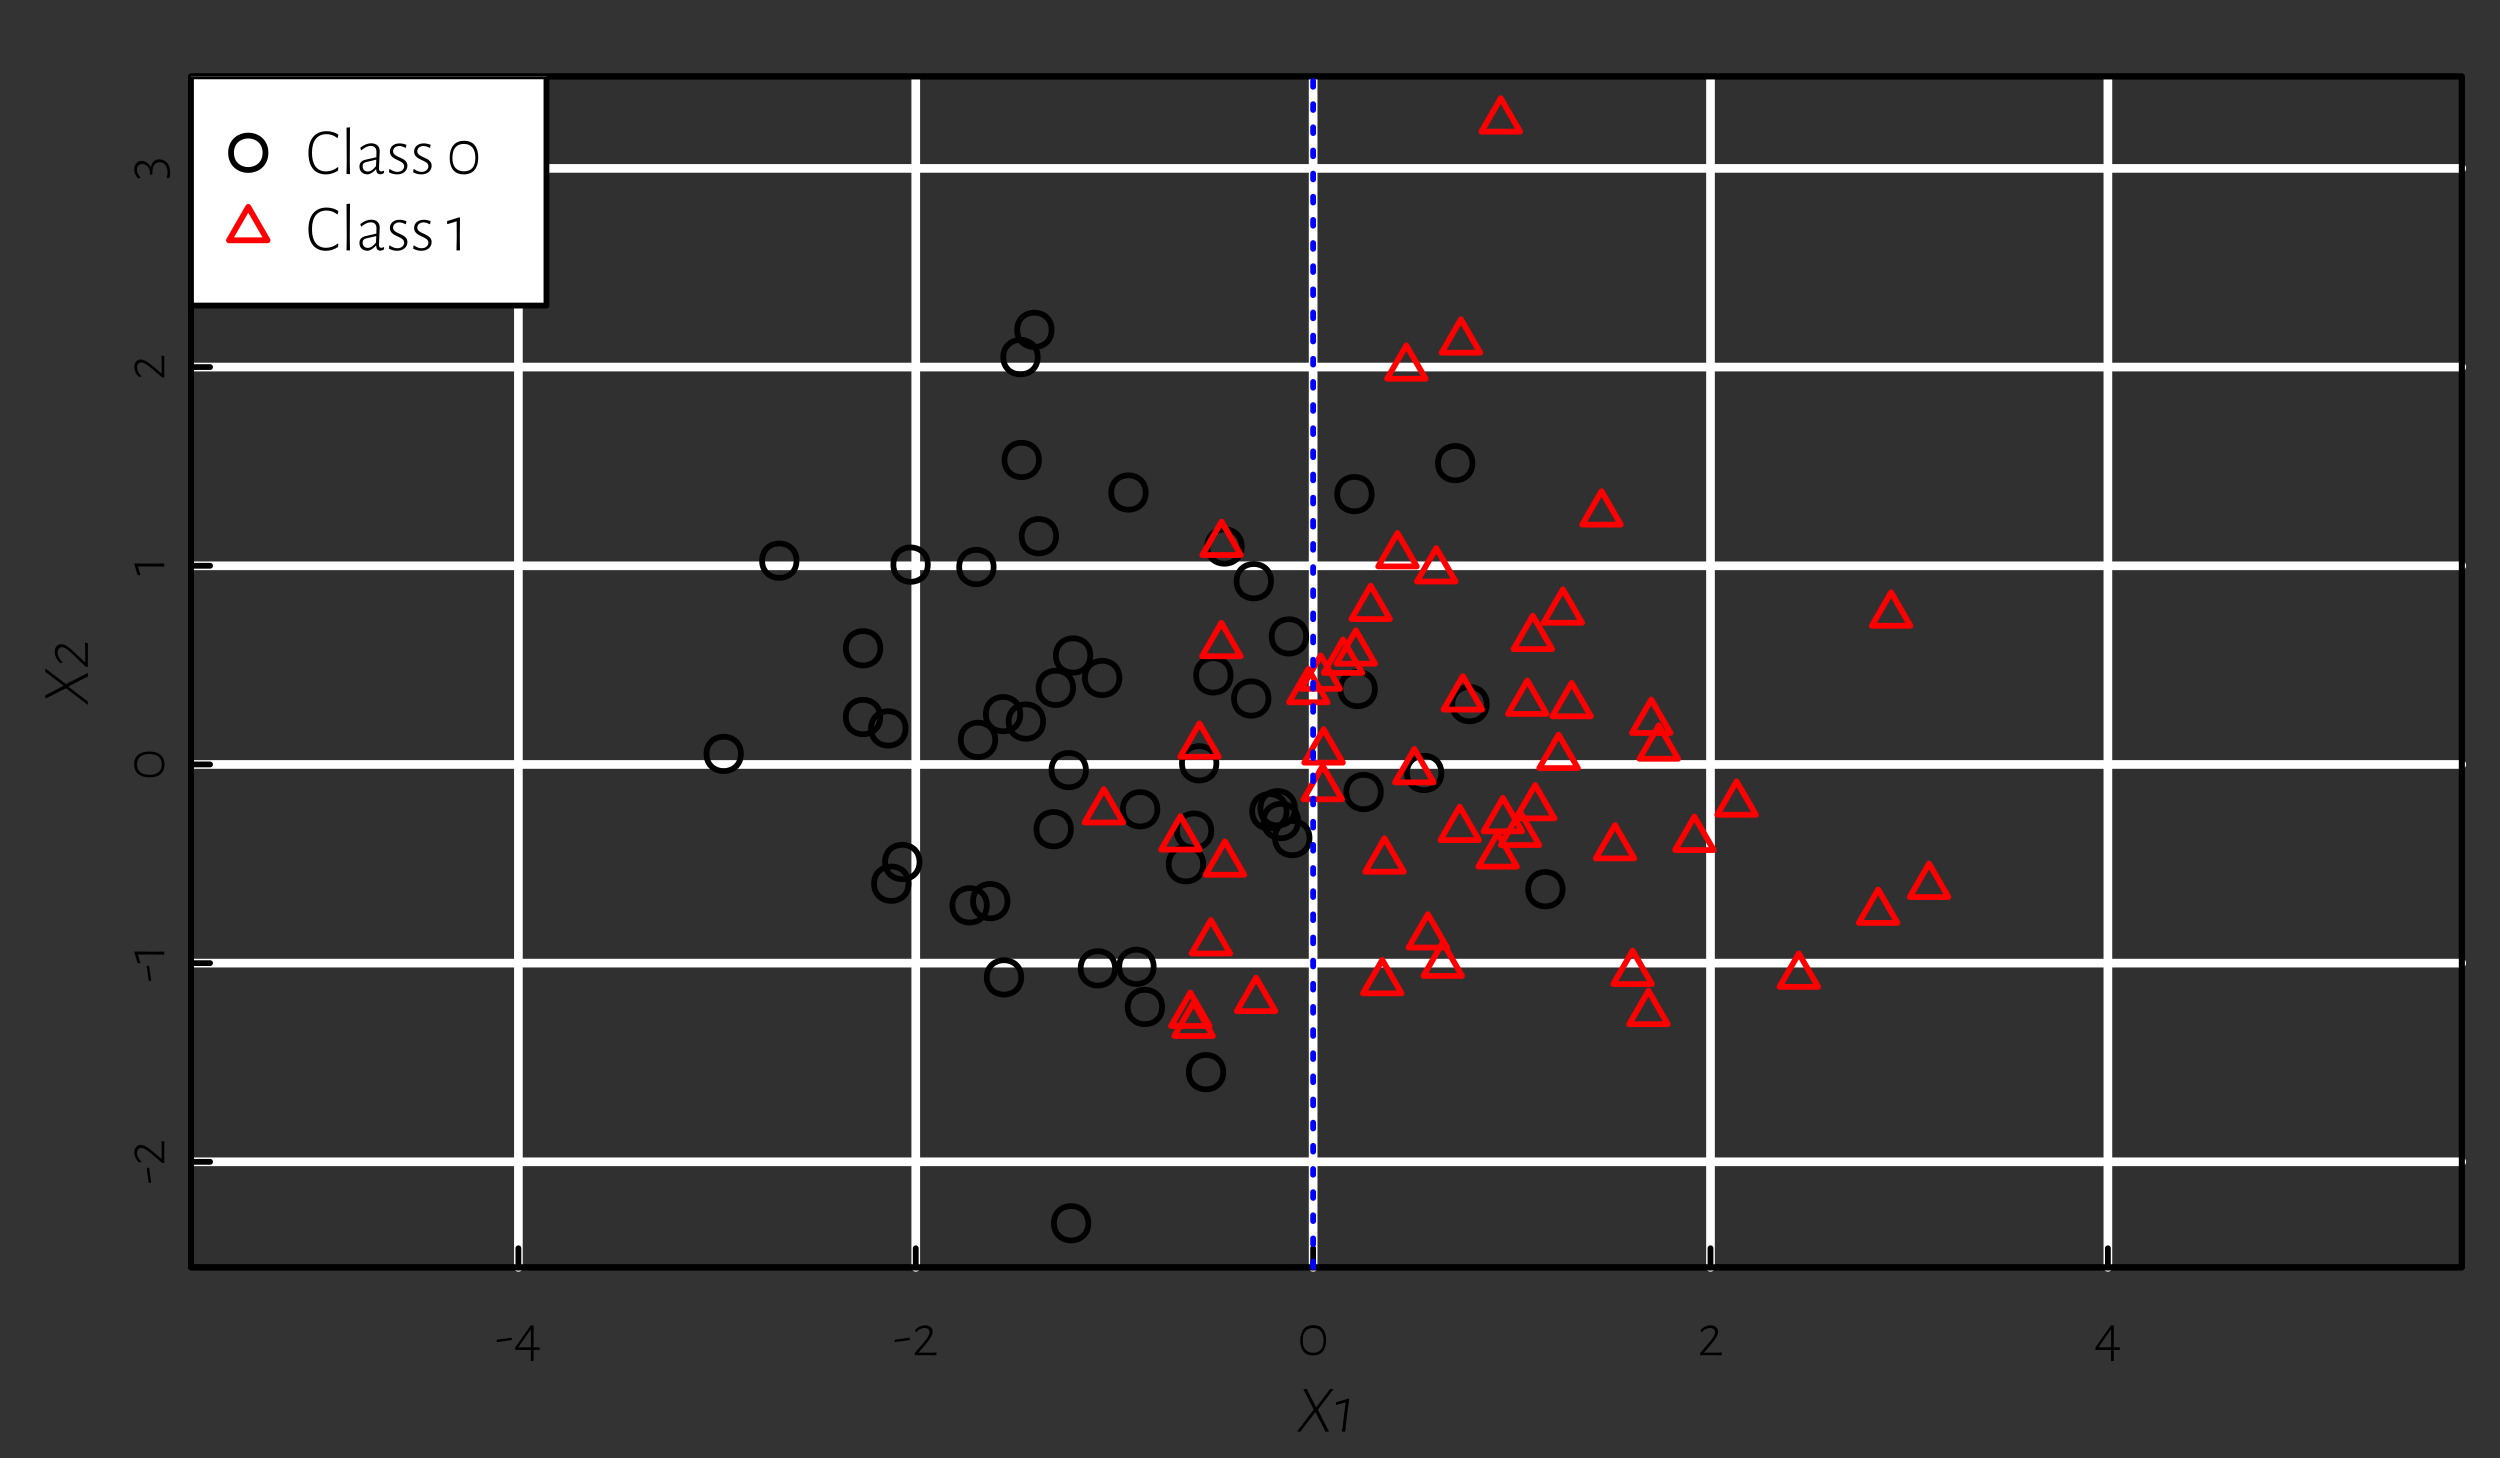 <?xml version="1.0" encoding="UTF-8"?>
<svg xmlns="http://www.w3.org/2000/svg" xmlns:xlink="http://www.w3.org/1999/xlink" width="432pt" height="252pt" viewBox="0 0 432 252" version="1.1">
<rect x="0" y="0" width="432" height="252" fill="#333333" stroke="none"/>
<defs>
<g>
<symbol overflow="visible" id="glyph0-0">
<path style="stroke:none;" d=""/>
</symbol>
<symbol overflow="visible" id="glyph0-1">
<path style="stroke:none;" d="M 2.906 -2.969 L 2.844 -3.031 L 0.312 -2.688 L 0.312 -2.328 L 0.375 -2.266 L 2.906 -2.609 Z M 2.906 -2.969 "/>
</symbol>
<symbol overflow="visible" id="glyph0-2">
<path style="stroke:none;" d="M 4.531 -1.297 L 4.484 -1.359 L 3.453 -1.359 L 3.469 -5.156 L 2.969 -5.156 L 0.297 -1.328 L 0.297 -0.953 L 0.359 -0.891 L 0.922 -0.906 L 3 -0.906 L 2.984 0.969 L 3.031 1.016 L 3.438 0.984 L 3.469 0.922 L 3.453 -0.906 L 3.625 -0.906 L 4.484 -0.891 Z M 3 -1.359 L 0.812 -1.359 L 2.938 -4.422 L 3 -4.422 Z M 3 -1.359 "/>
</symbol>
<symbol overflow="visible" id="glyph0-3">
<path style="stroke:none;" d="M 2.328 -5.172 C 1.688 -5.172 1.078 -4.859 0.625 -4.375 L 0.719 -3.953 L 0.781 -3.953 C 1.188 -4.422 1.703 -4.703 2.234 -4.703 C 2.797 -4.703 3.109 -4.375 3.109 -3.969 C 3.109 -3.484 2.719 -2.891 1.984 -2.047 L 0.531 -0.359 L 0.531 -0.016 L 0.562 0.016 L 0.953 0 L 3.281 0 L 4.25 0.016 L 4.312 -0.422 L 4.281 -0.484 L 3.422 -0.438 L 1.25 -0.438 L 1.234 -0.484 L 2.406 -1.859 C 3.219 -2.812 3.641 -3.5 3.641 -4.078 C 3.641 -4.719 3.094 -5.172 2.328 -5.172 Z M 2.328 -5.172 "/>
</symbol>
<symbol overflow="visible" id="glyph0-4">
<path style="stroke:none;" d="M 2.797 -5.203 C 1.344 -5.203 0.531 -4.234 0.531 -2.516 C 0.531 -0.859 1.328 0.047 2.734 0.047 C 4.188 0.047 5 -0.891 5 -2.578 C 5 -4.266 4.219 -5.203 2.797 -5.203 Z M 2.75 -4.703 C 3.922 -4.703 4.562 -3.938 4.562 -2.516 C 4.562 -1.156 3.938 -0.422 2.781 -0.422 C 1.609 -0.422 0.969 -1.172 0.969 -2.547 C 0.969 -3.953 1.609 -4.703 2.75 -4.703 Z M 2.75 -4.703 "/>
</symbol>
<symbol overflow="visible" id="glyph1-0">
<path style="stroke:none;" d=""/>
</symbol>
<symbol overflow="visible" id="glyph1-1">
<path style="stroke:none;" d="M -2.969 -2.906 L -3.031 -2.844 L -2.688 -0.312 L -2.328 -0.312 L -2.266 -0.375 L -2.609 -2.906 Z M -2.969 -2.906 "/>
</symbol>
<symbol overflow="visible" id="glyph1-2">
<path style="stroke:none;" d="M -5.172 -2.328 C -5.172 -1.688 -4.859 -1.078 -4.375 -0.625 L -3.953 -0.719 L -3.953 -0.781 C -4.422 -1.188 -4.703 -1.703 -4.703 -2.234 C -4.703 -2.797 -4.375 -3.109 -3.969 -3.109 C -3.484 -3.109 -2.891 -2.719 -2.047 -1.984 L -0.359 -0.531 L -0.016 -0.531 L 0.016 -0.562 L 0 -0.953 L 0 -3.281 L 0.016 -4.25 L -0.422 -4.312 L -0.484 -4.281 L -0.438 -3.422 L -0.438 -1.25 L -0.484 -1.234 L -1.859 -2.406 C -2.812 -3.219 -3.5 -3.641 -4.078 -3.641 C -4.719 -3.641 -5.172 -3.094 -5.172 -2.328 Z M -5.172 -2.328 "/>
</symbol>
<symbol overflow="visible" id="glyph1-3">
<path style="stroke:none;" d="M -5.109 -2.156 L -5.188 -2.062 L -4.594 -0.141 L -4.156 -0.141 L -4.125 -0.203 L -4.547 -1.625 L -2.078 -1.641 L 0 -1.609 L 0 -2.141 L -2.141 -2.125 Z M -5.109 -2.156 "/>
</symbol>
<symbol overflow="visible" id="glyph1-4">
<path style="stroke:none;" d="M -5.203 -2.797 C -5.203 -1.344 -4.234 -0.531 -2.516 -0.531 C -0.859 -0.531 0.047 -1.328 0.047 -2.734 C 0.047 -4.188 -0.891 -5 -2.578 -5 C -4.266 -5 -5.203 -4.219 -5.203 -2.797 Z M -4.703 -2.75 C -4.703 -3.922 -3.938 -4.562 -2.516 -4.562 C -1.156 -4.562 -0.422 -3.938 -0.422 -2.781 C -0.422 -1.609 -1.172 -0.969 -2.547 -0.969 C -3.953 -0.969 -4.703 -1.609 -4.703 -2.75 Z M -4.703 -2.75 "/>
</symbol>
<symbol overflow="visible" id="glyph1-5">
<path style="stroke:none;" d="M -5.188 -1.922 C -5.188 -1.359 -4.969 -0.875 -4.516 -0.359 L -4.094 -0.453 L -4.094 -0.516 C -4.5 -0.953 -4.719 -1.375 -4.719 -1.844 C -4.719 -2.453 -4.359 -2.844 -3.797 -2.844 C -3.031 -2.844 -2.484 -2.078 -2.484 -1.484 L -2.469 -1.016 L -2.078 -1.016 L -2.047 -1.047 L -2.047 -1.609 C -2 -2.609 -1.547 -3.156 -0.797 -3.156 C 0.047 -3.156 0.578 -2.453 0.578 -1.422 C 0.578 -1.109 0.531 -0.75 0.422 -0.438 L 0.484 -0.391 L 0.938 -0.438 C 0.984 -0.734 1.016 -1.109 1.016 -1.406 C 1.016 -2.75 0.266 -3.656 -0.859 -3.656 C -1.609 -3.656 -2.109 -3.188 -2.312 -2.328 L -2.359 -2.328 C -2.688 -3.016 -3.312 -3.391 -3.906 -3.391 C -4.672 -3.391 -5.188 -2.781 -5.188 -1.922 Z M -5.188 -1.922 "/>
</symbol>
<symbol overflow="visible" id="glyph2-0">
<path style="stroke:none;" d=""/>
</symbol>
<symbol overflow="visible" id="glyph2-1">
<path style="stroke:none;" d="M 3.625 -3.781 L 6.312 -7.344 L 5.688 -7.344 L 5.344 -6.828 L 3.328 -4.188 L 1.938 -6.859 L 1.75 -7.344 L 1.094 -7.344 L 2.906 -3.797 L 0.016 0 L 0.625 0 L 0.953 -0.469 L 3.188 -3.375 L 4.688 -0.5 L 4.906 0 L 5.547 0 Z M 3.625 -3.781 "/>
</symbol>
<symbol overflow="visible" id="glyph2-2">
<path style="stroke:none;" d="M 2.719 -5.641 L 2.641 -5.719 L 0.453 -5.078 L 0.406 -4.641 L 0.469 -4.594 L 2.109 -5.062 L 1.766 -2.281 L 1.469 0 L 2.031 0 L 2.281 -2.375 Z M 2.719 -5.641 "/>
</symbol>
<symbol overflow="visible" id="glyph3-0">
<path style="stroke:none;" d=""/>
</symbol>
<symbol overflow="visible" id="glyph3-1">
<path style="stroke:none;" d="M -3.781 -3.625 L -7.344 -6.312 L -7.344 -5.688 L -6.828 -5.344 L -4.188 -3.328 L -6.859 -1.938 L -7.344 -1.75 L -7.344 -1.094 L -3.797 -2.906 L 0 -0.016 L 0 -0.625 L -0.469 -0.953 L -3.375 -3.188 L -0.5 -4.688 L 0 -4.906 L 0 -5.547 Z M -3.781 -3.625 "/>
</symbol>
<symbol overflow="visible" id="glyph3-2">
<path style="stroke:none;" d="M -5.719 -2.891 C -5.719 -2.188 -5.359 -1.516 -4.812 -0.953 L -4.375 -0.984 L -4.375 -1.062 C -4.906 -1.578 -5.219 -2.188 -5.219 -2.766 C -5.219 -3.359 -4.891 -3.672 -4.469 -3.672 C -3.906 -3.672 -3.281 -3.109 -2.281 -2.141 L -0.375 -0.312 L -0.016 -0.266 L 0.016 -0.297 L 0 -0.734 L 0 -3.297 L 0.016 -4.344 L -0.438 -4.484 L -0.5 -4.453 L -0.453 -3.516 L -0.453 -1.109 L -0.5 -1.078 L -2.016 -2.5 C -3.25 -3.688 -3.922 -4.219 -4.594 -4.219 C -5.25 -4.219 -5.719 -3.688 -5.719 -2.891 Z M -5.719 -2.891 "/>
</symbol>
<symbol overflow="visible" id="glyph4-0">
<path style="stroke:none;" d=""/>
</symbol>
<symbol overflow="visible" id="glyph4-1">
<path style="stroke:none;" d="M 3.656 -7.406 C 1.641 -7.406 0.5 -6.047 0.5 -3.641 C 0.5 -1.25 1.594 0.062 3.516 0.062 C 4.25 0.062 4.969 -0.156 5.609 -0.594 L 5.656 -1.156 L 5.562 -1.188 C 4.984 -0.719 4.266 -0.453 3.547 -0.453 C 1.984 -0.453 1.109 -1.578 1.109 -3.672 C 1.109 -5.766 2 -6.891 3.641 -6.891 C 4.328 -6.891 4.938 -6.641 5.453 -6.25 L 5.547 -6.25 L 5.672 -6.797 C 5.125 -7.188 4.406 -7.406 3.656 -7.406 Z M 3.656 -7.406 "/>
</symbol>
<symbol overflow="visible" id="glyph4-2">
<path style="stroke:none;" d="M 1.641 -2.281 L 1.672 -8.078 L 1.078 -8.016 L 1.109 -2.25 L 1.078 0 L 1.672 0 Z M 1.641 -2.281 "/>
</symbol>
<symbol overflow="visible" id="glyph4-3">
<path style="stroke:none;" d="M 2.578 -5.312 C 1.969 -5.312 1.328 -5.047 0.719 -4.562 L 0.812 -4.141 L 0.891 -4.109 C 1.453 -4.594 2 -4.859 2.5 -4.859 C 3.141 -4.859 3.5 -4.5 3.5 -3.844 L 3.484 -2.906 L 1.578 -2.469 C 0.938 -2.312 0.562 -1.938 0.562 -1.297 C 0.562 -0.453 1.109 0.062 2.031 0.062 C 2.5 -0.016 2.984 -0.344 3.391 -0.812 L 3.453 -0.812 C 3.469 -0.234 3.719 0.031 4.172 0.047 C 4.375 0.031 4.594 -0.031 4.766 -0.141 L 4.828 -0.516 L 4.75 -0.578 C 4.594 -0.5 4.438 -0.453 4.312 -0.453 C 4.031 -0.453 3.938 -0.609 3.938 -1 C 3.938 -1.344 4.062 -3.625 4.062 -3.969 C 4.062 -4.812 3.5 -5.312 2.578 -5.312 Z M 3.469 -2.484 L 3.422 -1.375 C 2.984 -0.781 2.484 -0.438 2.016 -0.438 C 1.453 -0.438 1.109 -0.781 1.109 -1.375 C 1.109 -1.75 1.312 -1.969 1.688 -2.062 Z M 3.469 -2.484 "/>
</symbol>
<symbol overflow="visible" id="glyph4-4">
<path style="stroke:none;" d="M 2.281 -5.297 C 1.25 -5.297 0.609 -4.688 0.609 -3.891 C 0.609 -2.297 3.078 -2.516 3.078 -1.344 C 3.078 -0.859 2.656 -0.375 1.906 -0.375 C 1.484 -0.375 0.984 -0.547 0.594 -0.875 L 0.516 -0.828 L 0.438 -0.312 C 0.859 -0.062 1.375 0.062 1.875 0.062 C 2.969 0.062 3.641 -0.625 3.641 -1.438 C 3.641 -2.984 1.156 -2.766 1.156 -3.938 C 1.156 -4.422 1.578 -4.844 2.234 -4.844 C 2.547 -4.844 2.891 -4.75 3.281 -4.531 L 3.375 -4.547 L 3.469 -5.047 C 3.062 -5.219 2.641 -5.297 2.281 -5.297 Z M 2.281 -5.297 "/>
</symbol>
<symbol overflow="visible" id="glyph4-5">
<path style="stroke:none;" d=""/>
</symbol>
<symbol overflow="visible" id="glyph4-6">
<path style="stroke:none;" d="M 3.094 -5.75 C 1.484 -5.75 0.594 -4.688 0.594 -2.766 C 0.594 -0.953 1.453 0.062 3.031 0.062 C 4.641 0.062 5.531 -0.984 5.531 -2.859 C 5.531 -4.719 4.656 -5.75 3.094 -5.75 Z M 3.047 -5.203 C 4.328 -5.203 5.031 -4.359 5.031 -2.781 C 5.031 -1.281 4.344 -0.469 3.078 -0.469 C 1.766 -0.469 1.062 -1.281 1.062 -2.812 C 1.062 -4.375 1.766 -5.203 3.047 -5.203 Z M 3.047 -5.203 "/>
</symbol>
<symbol overflow="visible" id="glyph4-7">
<path style="stroke:none;" d="M 2.375 -5.641 L 2.281 -5.734 L 0.156 -5.078 L 0.156 -4.594 L 0.234 -4.547 L 1.797 -5.031 L 1.812 -2.281 L 1.766 0 L 2.375 0 L 2.344 -2.375 Z M 2.375 -5.641 "/>
</symbol>
</g>
<clipPath id="clip1">
  <path d="M 33 13.199 L 426 13.199 L 426 219 L 33 219 Z M 33 13.199 "/>
</clipPath>
<clipPath id="clip2">
  <path d="M 33 13.199 L 426 13.199 L 426 220 L 33 220 Z M 33 13.199 "/>
</clipPath>
<clipPath id="clip3">
  <path d="M 88 13.199 L 91 13.199 L 91 220 L 88 220 Z M 88 13.199 "/>
</clipPath>
<clipPath id="clip4">
  <path d="M 157 13.199 L 159 13.199 L 159 220 L 157 220 Z M 157 13.199 "/>
</clipPath>
<clipPath id="clip5">
  <path d="M 226 13.199 L 228 13.199 L 228 220 L 226 220 Z M 226 13.199 "/>
</clipPath>
<clipPath id="clip6">
  <path d="M 294 13.199 L 297 13.199 L 297 220 L 294 220 Z M 294 13.199 "/>
</clipPath>
<clipPath id="clip7">
  <path d="M 363 13.199 L 365 13.199 L 365 220 L 363 220 Z M 363 13.199 "/>
</clipPath>
<clipPath id="clip8">
  <path d="M 33 200 L 426.398 200 L 426.398 202 L 33 202 Z M 33 200 "/>
</clipPath>
<clipPath id="clip9">
  <path d="M 33 165 L 426.398 165 L 426.398 168 L 33 168 Z M 33 165 "/>
</clipPath>
<clipPath id="clip10">
  <path d="M 33 131 L 426.398 131 L 426.398 133 L 33 133 Z M 33 131 "/>
</clipPath>
<clipPath id="clip11">
  <path d="M 33 97 L 426.398 97 L 426.398 99 L 33 99 Z M 33 97 "/>
</clipPath>
<clipPath id="clip12">
  <path d="M 33 62 L 426.398 62 L 426.398 65 L 33 65 Z M 33 62 "/>
</clipPath>
<clipPath id="clip13">
  <path d="M 33 28 L 426.398 28 L 426.398 30 L 33 30 Z M 33 28 "/>
</clipPath>
<clipPath id="clip14">
  <path d="M 33 13.199 L 95 13.199 L 95 53 L 33 53 Z M 33 13.199 "/>
</clipPath>
<clipPath id="clip15">
  <path d="M 33 13.199 L 95 13.199 L 95 54 L 33 54 Z M 33 13.199 "/>
</clipPath>
<clipPath id="clip16">
  <path d="M 226 13.199 L 228 13.199 L 228 220 L 226 220 Z M 226 13.199 "/>
</clipPath>
</defs>
<g id="surface8">
<g clip-path="url(#clip1)" clip-rule="nonzero">
<path style=" stroke:none;fill-rule:nonzero;fill:rgb(0%,0%,0%);fill-opacity:0.063;" d="M 33 13.199 L 425.398 13.199 L 425.398 219 L 33 219 Z M 33 13.199 "/>
</g>
<g clip-path="url(#clip2)" clip-rule="nonzero">
<path style="fill:none;stroke-width:1;stroke-linecap:round;stroke-linejoin:round;stroke:rgb(0%,0%,0%);stroke-opacity:1;stroke-miterlimit:10;" d="M 33 13.199 L 425.398 13.199 L 425.398 219 L 33 219 Z M 33 13.199 "/>
</g>
<g clip-path="url(#clip3)" clip-rule="nonzero">
<path style="fill:none;stroke-width:1.5;stroke-linecap:round;stroke-linejoin:round;stroke:rgb(100%,100%,100%);stroke-opacity:1;stroke-miterlimit:10;" d="M 89.578 219 L 89.578 13.199 "/>
</g>
<g clip-path="url(#clip4)" clip-rule="nonzero">
<path style="fill:none;stroke-width:1.5;stroke-linecap:round;stroke-linejoin:round;stroke:rgb(100%,100%,100%);stroke-opacity:1;stroke-miterlimit:10;" d="M 158.242 219 L 158.242 13.199 "/>
</g>
<g clip-path="url(#clip5)" clip-rule="nonzero">
<path style="fill:none;stroke-width:1.5;stroke-linecap:round;stroke-linejoin:round;stroke:rgb(100%,100%,100%);stroke-opacity:1;stroke-miterlimit:10;" d="M 226.91 219 L 226.91 13.199 "/>
</g>
<g clip-path="url(#clip6)" clip-rule="nonzero">
<path style="fill:none;stroke-width:1.5;stroke-linecap:round;stroke-linejoin:round;stroke:rgb(100%,100%,100%);stroke-opacity:1;stroke-miterlimit:10;" d="M 295.574 219 L 295.574 13.199 "/>
</g>
<g clip-path="url(#clip7)" clip-rule="nonzero">
<path style="fill:none;stroke-width:1.5;stroke-linecap:round;stroke-linejoin:round;stroke:rgb(100%,100%,100%);stroke-opacity:1;stroke-miterlimit:10;" d="M 364.242 219 L 364.242 13.199 "/>
</g>
<g clip-path="url(#clip8)" clip-rule="nonzero">
<path style="fill:none;stroke-width:1.5;stroke-linecap:round;stroke-linejoin:round;stroke:rgb(100%,100%,100%);stroke-opacity:1;stroke-miterlimit:10;" d="M 33 200.762 L 425.398 200.762 "/>
</g>
<g clip-path="url(#clip9)" clip-rule="nonzero">
<path style="fill:none;stroke-width:1.5;stroke-linecap:round;stroke-linejoin:round;stroke:rgb(100%,100%,100%);stroke-opacity:1;stroke-miterlimit:10;" d="M 33 166.43 L 425.398 166.43 "/>
</g>
<g clip-path="url(#clip10)" clip-rule="nonzero">
<path style="fill:none;stroke-width:1.5;stroke-linecap:round;stroke-linejoin:round;stroke:rgb(100%,100%,100%);stroke-opacity:1;stroke-miterlimit:10;" d="M 33 132.098 L 425.398 132.098 "/>
</g>
<g clip-path="url(#clip11)" clip-rule="nonzero">
<path style="fill:none;stroke-width:1.5;stroke-linecap:round;stroke-linejoin:round;stroke:rgb(100%,100%,100%);stroke-opacity:1;stroke-miterlimit:10;" d="M 33 97.766 L 425.398 97.766 "/>
</g>
<g clip-path="url(#clip12)" clip-rule="nonzero">
<path style="fill:none;stroke-width:1.5;stroke-linecap:round;stroke-linejoin:round;stroke:rgb(100%,100%,100%);stroke-opacity:1;stroke-miterlimit:10;" d="M 33 63.43 L 425.398 63.43 "/>
</g>
<g clip-path="url(#clip13)" clip-rule="nonzero">
<path style="fill:none;stroke-width:1.5;stroke-linecap:round;stroke-linejoin:round;stroke:rgb(100%,100%,100%);stroke-opacity:1;stroke-miterlimit:10;" d="M 33 29.098 L 425.398 29.098 "/>
</g>
<path style="fill:none;stroke-width:1;stroke-linecap:round;stroke-linejoin:round;stroke:rgb(0%,0%,0%);stroke-opacity:1;stroke-miterlimit:10;" d="M 33 219 L 425.398 219 L 425.398 13.199 L 33 13.199 L 33 219 "/>
<path style="fill:none;stroke-width:1;stroke-linecap:round;stroke-linejoin:round;stroke:rgb(0%,0%,0%);stroke-opacity:1;stroke-miterlimit:10;" d="M 176.309 123.398 C 176.309 127.367 170.359 127.367 170.359 123.398 C 170.359 119.434 176.309 119.434 176.309 123.398 "/>
<path style="fill:none;stroke-width:1;stroke-linecap:round;stroke-linejoin:round;stroke:rgb(0%,0%,0%);stroke-opacity:1;stroke-miterlimit:10;" d="M 187.648 133.078 C 187.648 137.043 181.699 137.043 181.699 133.078 C 181.699 129.109 187.648 129.109 187.648 133.078 "/>
<path style="fill:none;stroke-width:1;stroke-linecap:round;stroke-linejoin:round;stroke:rgb(0%,0%,0%);stroke-opacity:1;stroke-miterlimit:10;" d="M 249.066 133.57 C 249.066 137.535 243.117 137.535 243.117 133.57 C 243.117 129.602 249.066 129.602 249.066 133.57 "/>
<path style="fill:none;stroke-width:1;stroke-linecap:round;stroke-linejoin:round;stroke:rgb(0%,0%,0%);stroke-opacity:1;stroke-miterlimit:10;" d="M 197.973 85.109 C 197.973 89.074 192.02 89.074 192.02 85.109 C 192.02 81.141 197.973 81.141 197.973 85.109 "/>
<path style="fill:none;stroke-width:1;stroke-linecap:round;stroke-linejoin:round;stroke:rgb(0%,0%,0%);stroke-opacity:1;stroke-miterlimit:10;" d="M 199.988 139.848 C 199.988 143.816 194.039 143.816 194.039 139.848 C 194.039 135.883 199.988 135.883 199.988 139.848 "/>
<path style="fill:none;stroke-width:1;stroke-linecap:round;stroke-linejoin:round;stroke:rgb(0%,0%,0%);stroke-opacity:1;stroke-miterlimit:10;" d="M 254.434 80.031 C 254.434 84 248.484 84 248.484 80.031 C 248.484 76.066 254.434 76.066 254.434 80.031 "/>
<path style="fill:none;stroke-width:1;stroke-linecap:round;stroke-linejoin:round;stroke:rgb(0%,0%,0%);stroke-opacity:1;stroke-miterlimit:10;" d="M 211.375 185.27 C 211.375 189.238 205.426 189.238 205.426 185.27 C 205.426 181.305 211.375 181.305 211.375 185.27 "/>
<path style="fill:none;stroke-width:1;stroke-linecap:round;stroke-linejoin:round;stroke:rgb(0%,0%,0%);stroke-opacity:1;stroke-miterlimit:10;" d="M 152.117 112.027 C 152.117 115.992 146.168 115.992 146.168 112.027 C 146.168 108.059 152.117 108.059 152.117 112.027 "/>
<path style="fill:none;stroke-width:1;stroke-linecap:round;stroke-linejoin:round;stroke:rgb(0%,0%,0%);stroke-opacity:1;stroke-miterlimit:10;" d="M 171.969 127.844 C 171.969 131.812 166.02 131.812 166.02 127.844 C 166.02 123.879 171.969 123.879 171.969 127.844 "/>
<path style="fill:none;stroke-width:1;stroke-linecap:round;stroke-linejoin:round;stroke:rgb(0%,0%,0%);stroke-opacity:1;stroke-miterlimit:10;" d="M 180.25 124.684 C 180.25 128.648 174.301 128.648 174.301 124.684 C 174.301 120.715 180.25 120.715 180.25 124.684 "/>
<path style="fill:none;stroke-width:1;stroke-linecap:round;stroke-linejoin:round;stroke:rgb(0%,0%,0%);stroke-opacity:1;stroke-miterlimit:10;" d="M 237.578 119.062 C 237.578 123.031 231.625 123.031 231.625 119.062 C 231.625 115.098 237.578 115.098 237.578 119.062 "/>
<path style="fill:none;stroke-width:1;stroke-linecap:round;stroke-linejoin:round;stroke:rgb(0%,0%,0%);stroke-opacity:1;stroke-miterlimit:10;" d="M 207.902 149.344 C 207.902 153.309 201.953 153.309 201.953 149.344 C 201.953 145.375 207.902 145.375 207.902 149.344 "/>
<path style="fill:none;stroke-width:1;stroke-linecap:round;stroke-linejoin:round;stroke:rgb(0%,0%,0%);stroke-opacity:1;stroke-miterlimit:10;" d="M 209.309 143.535 C 209.309 147.504 203.359 147.504 203.359 143.535 C 203.359 139.57 209.309 139.57 209.309 143.535 "/>
<path style="fill:none;stroke-width:1;stroke-linecap:round;stroke-linejoin:round;stroke:rgb(0%,0%,0%);stroke-opacity:1;stroke-miterlimit:10;" d="M 199.352 167.066 C 199.352 171.035 193.402 171.035 193.402 167.066 C 193.402 163.102 199.352 163.102 199.352 167.066 "/>
<path style="fill:none;stroke-width:1;stroke-linecap:round;stroke-linejoin:round;stroke:rgb(0%,0%,0%);stroke-opacity:1;stroke-miterlimit:10;" d="M 176.465 168.895 C 176.465 172.863 170.516 172.863 170.516 168.895 C 170.516 164.93 176.465 164.93 176.465 168.895 "/>
<path style="fill:none;stroke-width:1;stroke-linecap:round;stroke-linejoin:round;stroke:rgb(0%,0%,0%);stroke-opacity:1;stroke-miterlimit:10;" d="M 256.902 121.676 C 256.902 125.645 250.949 125.645 250.949 121.676 C 250.949 117.711 256.902 117.711 256.902 121.676 "/>
<path style="fill:none;stroke-width:1;stroke-linecap:round;stroke-linejoin:round;stroke:rgb(0%,0%,0%);stroke-opacity:1;stroke-miterlimit:10;" d="M 212.645 116.707 C 212.645 120.676 206.691 120.676 206.691 116.707 C 206.691 112.742 212.645 112.742 212.645 116.707 "/>
<path style="fill:none;stroke-width:1;stroke-linecap:round;stroke-linejoin:round;stroke:rgb(0%,0%,0%);stroke-opacity:1;stroke-miterlimit:10;" d="M 128.031 130.277 C 128.031 134.242 122.082 134.242 122.082 130.277 C 122.082 126.309 128.031 126.309 128.031 130.277 "/>
<path style="fill:none;stroke-width:1;stroke-linecap:round;stroke-linejoin:round;stroke:rgb(0%,0%,0%);stroke-opacity:1;stroke-miterlimit:10;" d="M 219.629 100.434 C 219.629 104.398 213.68 104.398 213.68 100.434 C 213.68 96.465 219.629 96.465 219.629 100.434 "/>
<path style="fill:none;stroke-width:1;stroke-linecap:round;stroke-linejoin:round;stroke:rgb(0%,0%,0%);stroke-opacity:1;stroke-miterlimit:10;" d="M 179.316 61.711 C 179.316 65.68 173.367 65.68 173.367 61.711 C 173.367 57.746 179.316 57.746 179.316 61.711 "/>
<path style="fill:none;stroke-width:1;stroke-linecap:round;stroke-linejoin:round;stroke:rgb(0%,0%,0%);stroke-opacity:1;stroke-miterlimit:10;" d="M 158.891 148.957 C 158.891 152.922 152.938 152.922 152.938 148.957 C 152.938 144.988 158.891 144.988 158.891 148.957 "/>
<path style="fill:none;stroke-width:1;stroke-linecap:round;stroke-linejoin:round;stroke:rgb(0%,0%,0%);stroke-opacity:1;stroke-miterlimit:10;" d="M 188.066 211.379 C 188.066 215.344 182.117 215.344 182.117 211.379 C 182.117 207.41 188.066 207.41 188.066 211.379 "/>
<path style="fill:none;stroke-width:1;stroke-linecap:round;stroke-linejoin:round;stroke:rgb(0%,0%,0%);stroke-opacity:1;stroke-miterlimit:10;" d="M 160.324 97.566 C 160.324 101.535 154.375 101.535 154.375 97.566 C 154.375 93.602 160.324 93.602 160.324 97.566 "/>
<path style="fill:none;stroke-width:1;stroke-linecap:round;stroke-linejoin:round;stroke:rgb(0%,0%,0%);stroke-opacity:1;stroke-miterlimit:10;" d="M 170.523 156.445 C 170.523 160.414 164.574 160.414 164.574 156.445 C 164.574 152.48 170.523 152.48 170.523 156.445 "/>
<path style="fill:none;stroke-width:1;stroke-linecap:round;stroke-linejoin:round;stroke:rgb(0%,0%,0%);stroke-opacity:1;stroke-miterlimit:10;" d="M 174.09 155.719 C 174.09 159.684 168.141 159.684 168.141 155.719 C 168.141 151.75 174.09 151.75 174.09 155.719 "/>
<path style="fill:none;stroke-width:1;stroke-linecap:round;stroke-linejoin:round;stroke:rgb(0%,0%,0%);stroke-opacity:1;stroke-miterlimit:10;" d="M 137.641 96.887 C 137.641 100.852 131.691 100.852 131.691 96.887 C 131.691 92.918 137.641 92.918 137.641 96.887 "/>
<path style="fill:none;stroke-width:1;stroke-linecap:round;stroke-linejoin:round;stroke:rgb(0%,0%,0%);stroke-opacity:1;stroke-miterlimit:10;" d="M 224.312 141.875 C 224.312 145.84 218.363 145.84 218.363 141.875 C 218.363 137.906 224.312 137.906 224.312 141.875 "/>
<path style="fill:none;stroke-width:1;stroke-linecap:round;stroke-linejoin:round;stroke:rgb(0%,0%,0%);stroke-opacity:1;stroke-miterlimit:10;" d="M 200.816 174.008 C 200.816 177.973 194.867 177.973 194.867 174.008 C 194.867 170.043 200.816 170.043 200.816 174.008 "/>
<path style="fill:none;stroke-width:1;stroke-linecap:round;stroke-linejoin:round;stroke:rgb(0%,0%,0%);stroke-opacity:1;stroke-miterlimit:10;" d="M 156.477 125.871 C 156.477 129.84 150.523 129.84 150.523 125.871 C 150.523 121.906 156.477 121.906 156.477 125.871 "/>
<path style="fill:none;stroke-width:1;stroke-linecap:round;stroke-linejoin:round;stroke:rgb(0%,0%,0%);stroke-opacity:1;stroke-miterlimit:10;" d="M 238.598 136.867 C 238.598 140.832 232.648 140.832 232.648 136.867 C 232.648 132.898 238.598 132.898 238.598 136.867 "/>
<path style="fill:none;stroke-width:1;stroke-linecap:round;stroke-linejoin:round;stroke:rgb(0%,0%,0%);stroke-opacity:1;stroke-miterlimit:10;" d="M 210.191 131.898 C 210.191 135.867 204.242 135.867 204.242 131.898 C 204.242 127.934 210.191 127.934 210.191 131.898 "/>
<path style="fill:none;stroke-width:1;stroke-linecap:round;stroke-linejoin:round;stroke:rgb(0%,0%,0%);stroke-opacity:1;stroke-miterlimit:10;" d="M 185.418 118.867 C 185.418 122.836 179.469 122.836 179.469 118.867 C 179.469 114.902 185.418 114.902 185.418 118.867 "/>
<path style="fill:none;stroke-width:1;stroke-linecap:round;stroke-linejoin:round;stroke:rgb(0%,0%,0%);stroke-opacity:1;stroke-miterlimit:10;" d="M 226.281 144.824 C 226.281 148.789 220.332 148.789 220.332 144.824 C 220.332 140.855 226.281 140.855 226.281 144.824 "/>
<path style="fill:none;stroke-width:1;stroke-linecap:round;stroke-linejoin:round;stroke:rgb(0%,0%,0%);stroke-opacity:1;stroke-miterlimit:10;" d="M 225.699 109.973 C 225.699 113.941 219.75 113.941 219.75 109.973 C 219.75 106.008 225.699 106.008 225.699 109.973 "/>
<path style="fill:none;stroke-width:1;stroke-linecap:round;stroke-linejoin:round;stroke:rgb(0%,0%,0%);stroke-opacity:1;stroke-miterlimit:10;" d="M 223.758 139.668 C 223.758 143.633 217.809 143.633 217.809 139.668 C 217.809 135.699 223.758 135.699 223.758 139.668 "/>
<path style="fill:none;stroke-width:1;stroke-linecap:round;stroke-linejoin:round;stroke:rgb(0%,0%,0%);stroke-opacity:1;stroke-miterlimit:10;" d="M 219.195 120.707 C 219.195 124.672 213.242 124.672 213.242 120.707 C 213.242 116.738 219.195 116.738 219.195 120.707 "/>
<path style="fill:none;stroke-width:1;stroke-linecap:round;stroke-linejoin:round;stroke:rgb(0%,0%,0%);stroke-opacity:1;stroke-miterlimit:10;" d="M 214.566 94.438 C 214.566 98.406 208.617 98.406 208.617 94.438 C 208.617 90.473 214.566 90.473 214.566 94.438 "/>
<path style="fill:none;stroke-width:1;stroke-linecap:round;stroke-linejoin:round;stroke:rgb(0%,0%,0%);stroke-opacity:1;stroke-miterlimit:10;" d="M 193.426 117.156 C 193.426 121.121 187.477 121.121 187.477 117.156 C 187.477 113.188 193.426 113.188 193.426 117.156 "/>
<path style="fill:none;stroke-width:1;stroke-linecap:round;stroke-linejoin:round;stroke:rgb(0%,0%,0%);stroke-opacity:1;stroke-miterlimit:10;" d="M 185.047 143.289 C 185.047 147.254 179.098 147.254 179.098 143.289 C 179.098 139.32 185.047 139.32 185.047 143.289 "/>
<path style="fill:none;stroke-width:1;stroke-linecap:round;stroke-linejoin:round;stroke:rgb(0%,0%,0%);stroke-opacity:1;stroke-miterlimit:10;" d="M 182.488 92.656 C 182.488 96.621 176.539 96.621 176.539 92.656 C 176.539 88.688 182.488 88.688 182.488 92.656 "/>
<path style="fill:none;stroke-width:1;stroke-linecap:round;stroke-linejoin:round;stroke:rgb(0%,0%,0%);stroke-opacity:1;stroke-miterlimit:10;" d="M 171.699 97.988 C 171.699 101.953 165.75 101.953 165.75 97.988 C 165.75 94.02 171.699 94.02 171.699 97.988 "/>
<path style="fill:none;stroke-width:1;stroke-linecap:round;stroke-linejoin:round;stroke:rgb(0%,0%,0%);stroke-opacity:1;stroke-miterlimit:10;" d="M 188.41 113.27 C 188.41 117.234 182.461 117.234 182.461 113.27 C 182.461 109.301 188.41 109.301 188.41 113.27 "/>
<path style="fill:none;stroke-width:1;stroke-linecap:round;stroke-linejoin:round;stroke:rgb(0%,0%,0%);stroke-opacity:1;stroke-miterlimit:10;" d="M 152.105 123.902 C 152.105 127.867 146.156 127.867 146.156 123.902 C 146.156 119.934 152.105 119.934 152.105 123.902 "/>
<path style="fill:none;stroke-width:1;stroke-linecap:round;stroke-linejoin:round;stroke:rgb(0%,0%,0%);stroke-opacity:1;stroke-miterlimit:10;" d="M 270.016 153.656 C 270.016 157.621 264.066 157.621 264.066 153.656 C 264.066 149.688 270.016 149.688 270.016 153.656 "/>
<path style="fill:none;stroke-width:1;stroke-linecap:round;stroke-linejoin:round;stroke:rgb(0%,0%,0%);stroke-opacity:1;stroke-miterlimit:10;" d="M 237.023 85.383 C 237.023 89.348 231.074 89.348 231.074 85.383 C 231.074 81.414 237.023 81.414 237.023 85.383 "/>
<path style="fill:none;stroke-width:1;stroke-linecap:round;stroke-linejoin:round;stroke:rgb(0%,0%,0%);stroke-opacity:1;stroke-miterlimit:10;" d="M 156.992 152.707 C 156.992 156.672 151.039 156.672 151.039 152.707 C 151.039 148.738 156.992 148.738 156.992 152.707 "/>
<path style="fill:none;stroke-width:1;stroke-linecap:round;stroke-linejoin:round;stroke:rgb(0%,0%,0%);stroke-opacity:1;stroke-miterlimit:10;" d="M 181.719 57 C 181.719 60.965 175.77 60.965 175.77 57 C 175.77 53.031 181.719 53.031 181.719 57 "/>
<path style="fill:none;stroke-width:1;stroke-linecap:round;stroke-linejoin:round;stroke:rgb(0%,0%,0%);stroke-opacity:1;stroke-miterlimit:10;" d="M 179.527 79.477 C 179.527 83.445 173.578 83.445 173.578 79.477 C 173.578 75.512 179.527 75.512 179.527 79.477 "/>
<path style="fill:none;stroke-width:1;stroke-linecap:round;stroke-linejoin:round;stroke:rgb(0%,0%,0%);stroke-opacity:1;stroke-miterlimit:10;" d="M 222.328 140.188 C 222.328 144.156 216.379 144.156 216.379 140.188 C 216.379 136.223 222.328 136.223 222.328 140.188 "/>
<path style="fill:none;stroke-width:1;stroke-linecap:round;stroke-linejoin:round;stroke:rgb(0%,0%,0%);stroke-opacity:1;stroke-miterlimit:10;" d="M 192.688 167.336 C 192.688 171.305 186.738 171.305 186.738 167.336 C 186.738 163.371 192.688 163.371 192.688 167.336 "/>
<path style="fill:none;stroke-width:1;stroke-linecap:round;stroke-linejoin:round;stroke:rgb(100%,0%,0%);stroke-opacity:1;stroke-miterlimit:10;" d="M 236.852 101.203 L 240.184 106.977 L 233.52 106.977 L 236.852 101.203 "/>
<path style="fill:none;stroke-width:1;stroke-linecap:round;stroke-linejoin:round;stroke:rgb(100%,0%,0%);stroke-opacity:1;stroke-miterlimit:10;" d="M 270.062 101.844 L 273.395 107.617 L 266.727 107.617 L 270.062 101.844 "/>
<path style="fill:none;stroke-width:1;stroke-linecap:round;stroke-linejoin:round;stroke:rgb(100%,0%,0%);stroke-opacity:1;stroke-miterlimit:10;" d="M 252.773 116.844 L 256.105 122.617 L 249.438 122.617 L 252.773 116.844 "/>
<path style="fill:none;stroke-width:1;stroke-linecap:round;stroke-linejoin:round;stroke:rgb(100%,0%,0%);stroke-opacity:1;stroke-miterlimit:10;" d="M 249.309 162.867 L 252.641 168.641 L 245.977 168.641 L 249.309 162.867 "/>
<path style="fill:none;stroke-width:1;stroke-linecap:round;stroke-linejoin:round;stroke:rgb(100%,0%,0%);stroke-opacity:1;stroke-miterlimit:10;" d="M 228.57 132.348 L 231.902 138.121 L 225.234 138.121 L 228.57 132.348 "/>
<path style="fill:none;stroke-width:1;stroke-linecap:round;stroke-linejoin:round;stroke:rgb(100%,0%,0%);stroke-opacity:1;stroke-miterlimit:10;" d="M 259.695 137.875 L 263.027 143.648 L 256.363 143.648 L 259.695 137.875 "/>
<path style="fill:none;stroke-width:1;stroke-linecap:round;stroke-linejoin:round;stroke:rgb(100%,0%,0%);stroke-opacity:1;stroke-miterlimit:10;" d="M 234.293 108.918 L 237.625 114.691 L 230.961 114.691 L 234.293 108.918 "/>
<path style="fill:none;stroke-width:1;stroke-linecap:round;stroke-linejoin:round;stroke:rgb(100%,0%,0%);stroke-opacity:1;stroke-miterlimit:10;" d="M 203.977 141.035 L 207.309 146.809 L 200.645 146.809 L 203.977 141.035 "/>
<path style="fill:none;stroke-width:1;stroke-linecap:round;stroke-linejoin:round;stroke:rgb(100%,0%,0%);stroke-opacity:1;stroke-miterlimit:10;" d="M 248.188 94.707 L 251.52 100.48 L 244.855 100.48 L 248.188 94.707 "/>
<path style="fill:none;stroke-width:1;stroke-linecap:round;stroke-linejoin:round;stroke:rgb(100%,0%,0%);stroke-opacity:1;stroke-miterlimit:10;" d="M 292.793 141.109 L 296.125 146.883 L 289.461 146.883 L 292.793 141.109 "/>
<path style="fill:none;stroke-width:1;stroke-linecap:round;stroke-linejoin:round;stroke:rgb(100%,0%,0%);stroke-opacity:1;stroke-miterlimit:10;" d="M 241.488 92.105 L 244.82 97.879 L 238.156 97.879 L 241.488 92.105 "/>
<path style="fill:none;stroke-width:1;stroke-linecap:round;stroke-linejoin:round;stroke:rgb(100%,0%,0%);stroke-opacity:1;stroke-miterlimit:10;" d="M 282.113 164.27 L 285.449 170.043 L 278.781 170.043 L 282.113 164.27 "/>
<path style="fill:none;stroke-width:1;stroke-linecap:round;stroke-linejoin:round;stroke:rgb(100%,0%,0%);stroke-opacity:1;stroke-miterlimit:10;" d="M 205.695 171.512 L 209.027 177.285 L 202.363 177.285 L 205.695 171.512 "/>
<path style="fill:none;stroke-width:1;stroke-linecap:round;stroke-linejoin:round;stroke:rgb(100%,0%,0%);stroke-opacity:1;stroke-miterlimit:10;" d="M 259.332 16.973 L 262.668 22.746 L 256 22.746 L 259.332 16.973 "/>
<path style="fill:none;stroke-width:1;stroke-linecap:round;stroke-linejoin:round;stroke:rgb(100%,0%,0%);stroke-opacity:1;stroke-miterlimit:10;" d="M 279.074 142.559 L 282.406 148.332 L 275.742 148.332 L 279.074 142.559 "/>
<path style="fill:none;stroke-width:1;stroke-linecap:round;stroke-linejoin:round;stroke:rgb(100%,0%,0%);stroke-opacity:1;stroke-miterlimit:10;" d="M 271.582 118.008 L 274.914 123.781 L 268.246 123.781 L 271.582 118.008 "/>
<path style="fill:none;stroke-width:1;stroke-linecap:round;stroke-linejoin:round;stroke:rgb(100%,0%,0%);stroke-opacity:1;stroke-miterlimit:10;" d="M 264.871 106.395 L 268.203 112.168 L 261.535 112.168 L 264.871 106.395 "/>
<path style="fill:none;stroke-width:1;stroke-linecap:round;stroke-linejoin:round;stroke:rgb(100%,0%,0%);stroke-opacity:1;stroke-miterlimit:10;" d="M 239.242 144.859 L 242.578 150.633 L 235.91 150.633 L 239.242 144.859 "/>
<path style="fill:none;stroke-width:1;stroke-linecap:round;stroke-linejoin:round;stroke:rgb(100%,0%,0%);stroke-opacity:1;stroke-miterlimit:10;" d="M 232.07 110.504 L 235.402 116.277 L 228.734 116.277 L 232.07 110.504 "/>
<path style="fill:none;stroke-width:1;stroke-linecap:round;stroke-linejoin:round;stroke:rgb(100%,0%,0%);stroke-opacity:1;stroke-miterlimit:10;" d="M 226.078 115.582 L 229.414 121.355 L 222.746 121.355 L 226.078 115.582 "/>
<path style="fill:none;stroke-width:1;stroke-linecap:round;stroke-linejoin:round;stroke:rgb(100%,0%,0%);stroke-opacity:1;stroke-miterlimit:10;" d="M 265.281 135.645 L 268.613 141.418 L 261.949 141.418 L 265.281 135.645 "/>
<path style="fill:none;stroke-width:1;stroke-linecap:round;stroke-linejoin:round;stroke:rgb(100%,0%,0%);stroke-opacity:1;stroke-miterlimit:10;" d="M 228.711 126.008 L 232.047 131.781 L 225.379 131.781 L 228.711 126.008 "/>
<path style="fill:none;stroke-width:1;stroke-linecap:round;stroke-linejoin:round;stroke:rgb(100%,0%,0%);stroke-opacity:1;stroke-miterlimit:10;" d="M 244.398 129.418 L 247.73 135.191 L 241.066 135.191 L 244.398 129.418 "/>
<path style="fill:none;stroke-width:1;stroke-linecap:round;stroke-linejoin:round;stroke:rgb(100%,0%,0%);stroke-opacity:1;stroke-miterlimit:10;" d="M 252.449 55.172 L 255.781 60.945 L 249.117 60.945 L 252.449 55.172 "/>
<path style="fill:none;stroke-width:1;stroke-linecap:round;stroke-linejoin:round;stroke:rgb(100%,0%,0%);stroke-opacity:1;stroke-miterlimit:10;" d="M 324.547 153.699 L 327.879 159.473 L 321.215 159.473 L 324.547 153.699 "/>
<path style="fill:none;stroke-width:1;stroke-linecap:round;stroke-linejoin:round;stroke:rgb(100%,0%,0%);stroke-opacity:1;stroke-miterlimit:10;" d="M 238.859 165.875 L 242.191 171.648 L 235.523 171.648 L 238.859 165.875 "/>
<path style="fill:none;stroke-width:1;stroke-linecap:round;stroke-linejoin:round;stroke:rgb(100%,0%,0%);stroke-opacity:1;stroke-miterlimit:10;" d="M 269.324 126.949 L 272.656 132.723 L 265.988 132.723 L 269.324 126.949 "/>
<path style="fill:none;stroke-width:1;stroke-linecap:round;stroke-linejoin:round;stroke:rgb(100%,0%,0%);stroke-opacity:1;stroke-miterlimit:10;" d="M 263.918 117.59 L 267.25 123.363 L 260.586 123.363 L 263.918 117.59 "/>
<path style="fill:none;stroke-width:1;stroke-linecap:round;stroke-linejoin:round;stroke:rgb(100%,0%,0%);stroke-opacity:1;stroke-miterlimit:10;" d="M 228.219 113.262 L 231.551 119.035 L 224.883 119.035 L 228.219 113.262 "/>
<path style="fill:none;stroke-width:1;stroke-linecap:round;stroke-linejoin:round;stroke:rgb(100%,0%,0%);stroke-opacity:1;stroke-miterlimit:10;" d="M 258.793 143.984 L 262.125 149.758 L 255.461 149.758 L 258.793 143.984 "/>
<path style="fill:none;stroke-width:1;stroke-linecap:round;stroke-linejoin:round;stroke:rgb(100%,0%,0%);stroke-opacity:1;stroke-miterlimit:10;" d="M 310.836 164.754 L 314.172 170.527 L 307.504 170.527 L 310.836 164.754 "/>
<path style="fill:none;stroke-width:1;stroke-linecap:round;stroke-linejoin:round;stroke:rgb(100%,0%,0%);stroke-opacity:1;stroke-miterlimit:10;" d="M 276.742 84.879 L 280.078 90.652 L 273.41 90.652 L 276.742 84.879 "/>
<path style="fill:none;stroke-width:1;stroke-linecap:round;stroke-linejoin:round;stroke:rgb(100%,0%,0%);stroke-opacity:1;stroke-miterlimit:10;" d="M 262.656 140.254 L 265.992 146.027 L 259.324 146.027 L 262.656 140.254 "/>
<path style="fill:none;stroke-width:1;stroke-linecap:round;stroke-linejoin:round;stroke:rgb(100%,0%,0%);stroke-opacity:1;stroke-miterlimit:10;" d="M 246.734 157.965 L 250.07 163.738 L 243.402 163.738 L 246.734 157.965 "/>
<path style="fill:none;stroke-width:1;stroke-linecap:round;stroke-linejoin:round;stroke:rgb(100%,0%,0%);stroke-opacity:1;stroke-miterlimit:10;" d="M 190.746 136.359 L 194.082 142.133 L 187.414 142.133 L 190.746 136.359 "/>
<path style="fill:none;stroke-width:1;stroke-linecap:round;stroke-linejoin:round;stroke:rgb(100%,0%,0%);stroke-opacity:1;stroke-miterlimit:10;" d="M 300.082 135.02 L 303.418 140.793 L 296.75 140.793 L 300.082 135.02 "/>
<path style="fill:none;stroke-width:1;stroke-linecap:round;stroke-linejoin:round;stroke:rgb(100%,0%,0%);stroke-opacity:1;stroke-miterlimit:10;" d="M 211.094 90.141 L 214.426 95.914 L 207.762 95.914 L 211.094 90.141 "/>
<path style="fill:none;stroke-width:1;stroke-linecap:round;stroke-linejoin:round;stroke:rgb(100%,0%,0%);stroke-opacity:1;stroke-miterlimit:10;" d="M 286.645 125.34 L 289.98 131.113 L 283.312 131.113 L 286.645 125.34 "/>
<path style="fill:none;stroke-width:1;stroke-linecap:round;stroke-linejoin:round;stroke:rgb(100%,0%,0%);stroke-opacity:1;stroke-miterlimit:10;" d="M 326.785 102.359 L 330.121 108.133 L 323.453 108.133 L 326.785 102.359 "/>
<path style="fill:none;stroke-width:1;stroke-linecap:round;stroke-linejoin:round;stroke:rgb(100%,0%,0%);stroke-opacity:1;stroke-miterlimit:10;" d="M 211.668 145.391 L 215 151.164 L 208.336 151.164 L 211.668 145.391 "/>
<path style="fill:none;stroke-width:1;stroke-linecap:round;stroke-linejoin:round;stroke:rgb(100%,0%,0%);stroke-opacity:1;stroke-miterlimit:10;" d="M 285.336 120.887 L 288.668 126.66 L 282.004 126.66 L 285.336 120.887 "/>
<path style="fill:none;stroke-width:1;stroke-linecap:round;stroke-linejoin:round;stroke:rgb(100%,0%,0%);stroke-opacity:1;stroke-miterlimit:10;" d="M 252.238 139.395 L 255.574 145.168 L 248.906 145.168 L 252.238 139.395 "/>
<path style="fill:none;stroke-width:1;stroke-linecap:round;stroke-linejoin:round;stroke:rgb(100%,0%,0%);stroke-opacity:1;stroke-miterlimit:10;" d="M 207.266 125 L 210.598 130.773 L 203.934 130.773 L 207.266 125 "/>
<path style="fill:none;stroke-width:1;stroke-linecap:round;stroke-linejoin:round;stroke:rgb(100%,0%,0%);stroke-opacity:1;stroke-miterlimit:10;" d="M 209.238 158.988 L 212.57 164.762 L 205.906 164.762 L 209.238 158.988 "/>
<path style="fill:none;stroke-width:1;stroke-linecap:round;stroke-linejoin:round;stroke:rgb(100%,0%,0%);stroke-opacity:1;stroke-miterlimit:10;" d="M 206.254 173.25 L 209.59 179.023 L 202.922 179.023 L 206.254 173.25 "/>
<path style="fill:none;stroke-width:1;stroke-linecap:round;stroke-linejoin:round;stroke:rgb(100%,0%,0%);stroke-opacity:1;stroke-miterlimit:10;" d="M 243.016 59.676 L 246.348 65.449 L 239.68 65.449 L 243.016 59.676 "/>
<path style="fill:none;stroke-width:1;stroke-linecap:round;stroke-linejoin:round;stroke:rgb(100%,0%,0%);stroke-opacity:1;stroke-miterlimit:10;" d="M 211.055 107.625 L 214.387 113.398 L 207.723 113.398 L 211.055 107.625 "/>
<path style="fill:none;stroke-width:1;stroke-linecap:round;stroke-linejoin:round;stroke:rgb(100%,0%,0%);stroke-opacity:1;stroke-miterlimit:10;" d="M 284.859 171.207 L 288.191 176.98 L 281.527 176.98 L 284.859 171.207 "/>
<path style="fill:none;stroke-width:1;stroke-linecap:round;stroke-linejoin:round;stroke:rgb(100%,0%,0%);stroke-opacity:1;stroke-miterlimit:10;" d="M 333.344 149.23 L 336.68 155.004 L 330.012 155.004 L 333.344 149.23 "/>
<path style="fill:none;stroke-width:1;stroke-linecap:round;stroke-linejoin:round;stroke:rgb(100%,0%,0%);stroke-opacity:1;stroke-miterlimit:10;" d="M 217.055 168.949 L 220.387 174.723 L 213.719 174.723 L 217.055 168.949 "/>
<path style="fill:none;stroke-width:1;stroke-linecap:round;stroke-linejoin:round;stroke:rgb(0%,0%,0%);stroke-opacity:1;stroke-miterlimit:10;" d="M 89.578 215.699 L 89.578 219 "/>
<path style="fill:none;stroke-width:1;stroke-linecap:round;stroke-linejoin:round;stroke:rgb(0%,0%,0%);stroke-opacity:1;stroke-miterlimit:10;" d="M 158.242 215.699 L 158.242 219 "/>
<path style="fill:none;stroke-width:1;stroke-linecap:round;stroke-linejoin:round;stroke:rgb(0%,0%,0%);stroke-opacity:1;stroke-miterlimit:10;" d="M 226.91 215.699 L 226.91 219 "/>
<path style="fill:none;stroke-width:1;stroke-linecap:round;stroke-linejoin:round;stroke:rgb(0%,0%,0%);stroke-opacity:1;stroke-miterlimit:10;" d="M 295.574 215.699 L 295.574 219 "/>
<path style="fill:none;stroke-width:1;stroke-linecap:round;stroke-linejoin:round;stroke:rgb(0%,0%,0%);stroke-opacity:1;stroke-miterlimit:10;" d="M 364.242 215.699 L 364.242 219 "/>
<g style="fill:rgb(0%,0%,0%);fill-opacity:1;">
  <use xlink:href="#glyph0-1" x="85.527" y="234.18"/>
  <use xlink:href="#glyph0-2" x="88.741" y="234.18"/>
</g>
<g style="fill:rgb(0%,0%,0%);fill-opacity:1;">
  <use xlink:href="#glyph0-1" x="154.305" y="234.18"/>
  <use xlink:href="#glyph0-3" x="157.518" y="234.18"/>
</g>
<g style="fill:rgb(0%,0%,0%);fill-opacity:1;">
  <use xlink:href="#glyph0-4" x="224.148" y="234.18"/>
</g>
<g style="fill:rgb(0%,0%,0%);fill-opacity:1;">
  <use xlink:href="#glyph0-3" x="293.246" y="234.18"/>
</g>
<g style="fill:rgb(0%,0%,0%);fill-opacity:1;">
  <use xlink:href="#glyph0-2" x="361.797" y="234.18"/>
</g>
<path style="fill:none;stroke-width:1;stroke-linecap:round;stroke-linejoin:round;stroke:rgb(0%,0%,0%);stroke-opacity:1;stroke-miterlimit:10;" d="M 36.301 200.762 L 33 200.762 "/>
<path style="fill:none;stroke-width:1;stroke-linecap:round;stroke-linejoin:round;stroke:rgb(0%,0%,0%);stroke-opacity:1;stroke-miterlimit:10;" d="M 36.301 166.43 L 33 166.43 "/>
<path style="fill:none;stroke-width:1;stroke-linecap:round;stroke-linejoin:round;stroke:rgb(0%,0%,0%);stroke-opacity:1;stroke-miterlimit:10;" d="M 36.301 132.098 L 33 132.098 "/>
<path style="fill:none;stroke-width:1;stroke-linecap:round;stroke-linejoin:round;stroke:rgb(0%,0%,0%);stroke-opacity:1;stroke-miterlimit:10;" d="M 36.301 97.766 L 33 97.766 "/>
<path style="fill:none;stroke-width:1;stroke-linecap:round;stroke-linejoin:round;stroke:rgb(0%,0%,0%);stroke-opacity:1;stroke-miterlimit:10;" d="M 36.301 63.43 L 33 63.43 "/>
<path style="fill:none;stroke-width:1;stroke-linecap:round;stroke-linejoin:round;stroke:rgb(0%,0%,0%);stroke-opacity:1;stroke-miterlimit:10;" d="M 36.301 29.098 L 33 29.098 "/>
<g style="fill:rgb(0%,0%,0%);fill-opacity:1;">
  <use xlink:href="#glyph1-1" x="28.379" y="204.699"/>
  <use xlink:href="#glyph1-2" x="28.379" y="201.486"/>
</g>
<g style="fill:rgb(0%,0%,0%);fill-opacity:1;">
  <use xlink:href="#glyph1-1" x="28.379" y="169.789"/>
  <use xlink:href="#glyph1-3" x="28.379" y="166.575"/>
</g>
<g style="fill:rgb(0%,0%,0%);fill-opacity:1;">
  <use xlink:href="#glyph1-4" x="28.379" y="134.859"/>
</g>
<g style="fill:rgb(0%,0%,0%);fill-opacity:1;">
  <use xlink:href="#glyph1-3" x="28.379" y="99.52"/>
</g>
<g style="fill:rgb(0%,0%,0%);fill-opacity:1;">
  <use xlink:href="#glyph1-2" x="28.379" y="65.758"/>
</g>
<g style="fill:rgb(0%,0%,0%);fill-opacity:1;">
  <use xlink:href="#glyph1-5" x="28.379" y="31.191"/>
</g>
<path style="fill:none;stroke-width:1;stroke-linecap:round;stroke-linejoin:round;stroke:rgb(0%,0%,0%);stroke-opacity:1;stroke-miterlimit:10;" d="M 33 219 L 425.398 219 L 425.398 13.199 L 33 13.199 L 33 219 "/>
<g style="fill:rgb(0%,0%,0%);fill-opacity:1;">
  <use xlink:href="#glyph2-1" x="224.109" y="247.379"/>
  <use xlink:href="#glyph2-2" x="230.423" y="247.379"/>
</g>
<g style="fill:rgb(0%,0%,0%);fill-opacity:1;">
  <use xlink:href="#glyph3-1" x="15.18" y="121.828"/>
  <use xlink:href="#glyph3-2" x="15.18" y="115.515"/>
</g>
<g clip-path="url(#clip14)" clip-rule="nonzero">
<path style=" stroke:none;fill-rule:nonzero;fill:rgb(100%,100%,100%);fill-opacity:1;" d="M 33 13.199 L 94.426 13.199 L 94.426 52.801 L 33 52.801 Z M 33 13.199 "/>
</g>
<g clip-path="url(#clip15)" clip-rule="nonzero">
<path style="fill:none;stroke-width:1;stroke-linecap:round;stroke-linejoin:round;stroke:rgb(0%,0%,0%);stroke-opacity:1;stroke-miterlimit:10;" d="M 33 13.199 L 94.426 13.199 L 94.426 52.801 L 33 52.801 Z M 33 13.199 "/>
</g>
<path style="fill:none;stroke-width:1;stroke-linecap:round;stroke-linejoin:round;stroke:rgb(0%,0%,0%);stroke-opacity:1;stroke-miterlimit:10;" d="M 45.875 26.398 C 45.875 30.367 39.926 30.367 39.926 26.398 C 39.926 22.434 45.875 22.434 45.875 26.398 "/>
<path style="fill:none;stroke-width:1;stroke-linecap:round;stroke-linejoin:round;stroke:rgb(100%,0%,0%);stroke-opacity:1;stroke-miterlimit:10;" d="M 42.898 35.75 L 46.234 41.523 L 39.566 41.523 L 42.898 35.75 "/>
<g style="fill:rgb(0%,0%,0%);fill-opacity:1;">
  <use xlink:href="#glyph4-1" x="52.801" y="30.074"/>
  <use xlink:href="#glyph4-2" x="58.804" y="30.074"/>
  <use xlink:href="#glyph4-3" x="61.552" y="30.074"/>
  <use xlink:href="#glyph4-4" x="66.762" y="30.074"/>
  <use xlink:href="#glyph4-4" x="70.948" y="30.074"/>
  <use xlink:href="#glyph4-5" x="75.134" y="30.074"/>
  <use xlink:href="#glyph4-6" x="77.112" y="30.074"/>
</g>
<g style="fill:rgb(0%,0%,0%);fill-opacity:1;">
  <use xlink:href="#glyph4-1" x="52.801" y="43.273"/>
  <use xlink:href="#glyph4-2" x="58.804" y="43.273"/>
  <use xlink:href="#glyph4-3" x="61.552" y="43.273"/>
  <use xlink:href="#glyph4-4" x="66.762" y="43.273"/>
  <use xlink:href="#glyph4-4" x="70.948" y="43.273"/>
  <use xlink:href="#glyph4-5" x="75.134" y="43.273"/>
  <use xlink:href="#glyph4-7" x="77.112" y="43.273"/>
</g>
<g clip-path="url(#clip16)" clip-rule="nonzero">
<path style="fill:none;stroke-width:1;stroke-linecap:round;stroke-linejoin:round;stroke:rgb(0%,0%,100%);stroke-opacity:1;stroke-dasharray:1,3;stroke-miterlimit:10;" d="M 226.91 219 L 226.91 13.199 "/>
</g>
</g>
</svg>
